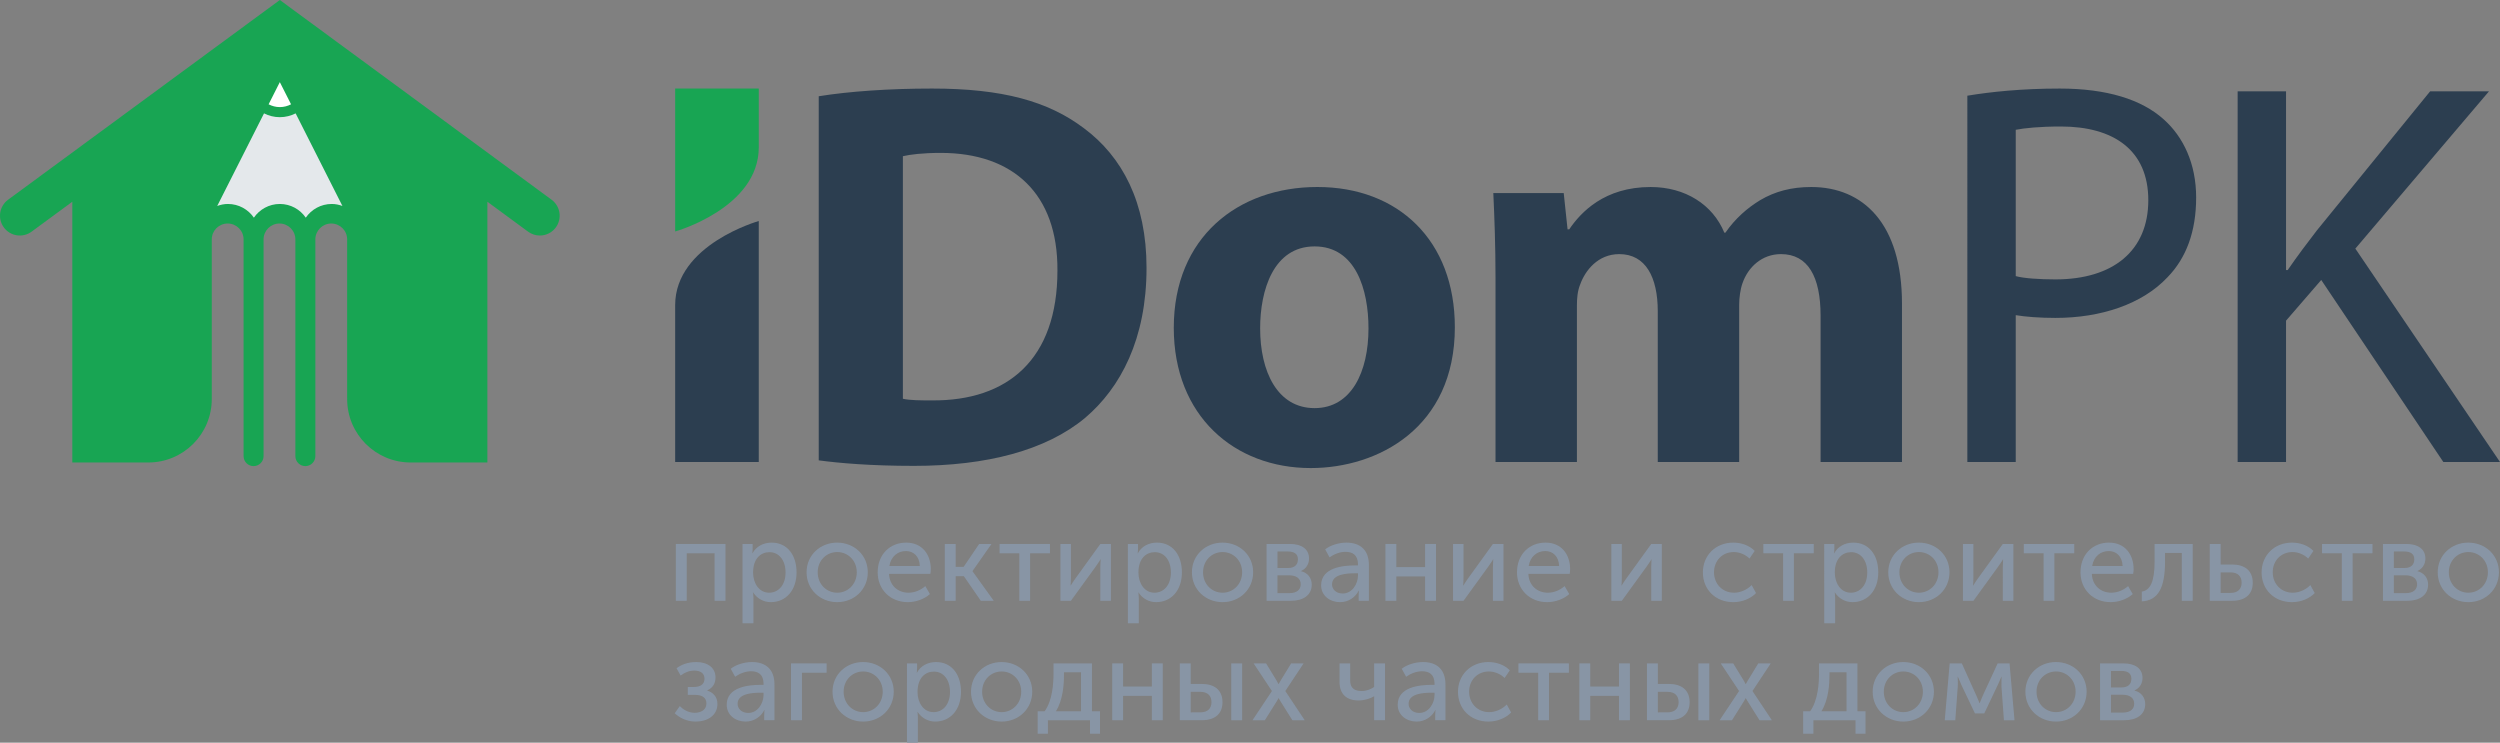 <?xml version="1.0" encoding="utf-8"?>
<!-- Generator: Adobe Illustrator 16.0.0, SVG Export Plug-In . SVG Version: 6.00 Build 0)  -->
<!DOCTYPE svg PUBLIC "-//W3C//DTD SVG 1.1//EN" "http://www.w3.org/Graphics/SVG/1.1/DTD/svg11.dtd">
<svg version="1.1" id="Layer_1" xmlns="http://www.w3.org/2000/svg" xmlns:xlink="http://www.w3.org/1999/xlink" x="0px" y="0px"
	 width="418.697px" height="124.386px" viewBox="0 0 418.697 124.386" enable-background="new 0 0 418.697 124.386"
	 xml:space="preserve">
<rect x="0" y="0" width="418.697" height="124.386" fill="#808080" stroke="none"/>
<g>
	<g>
		<path fill="#8895A5" d="M113.187,91.103h8.315v9.519h-1.824v-7.958h-4.666v7.958h-1.825V91.103z"/>
		<path fill="#8895A5" d="M124.357,91.103h1.693v0.846c0,0.396-0.057,0.715-0.057,0.715h0.038c0.603-1.147,1.807-1.787,3.199-1.787
			c2.577,0,4.175,2.031,4.175,4.985c0,3.029-1.805,4.985-4.308,4.985c-1.204,0-2.296-0.602-2.953-1.618h-0.038
			c0,0,0.076,0.339,0.076,0.828v4.327h-1.826V91.103z M128.816,99.267c1.505,0,2.747-1.223,2.747-3.387
			c0-2.068-1.11-3.404-2.69-3.404c-1.43,0-2.746,1.016-2.746,3.424C126.127,97.593,127.067,99.267,128.816,99.267z"/>
		<path fill="#8895A5" d="M140.2,90.876c2.841,0,5.136,2.088,5.136,4.967c0,2.896-2.295,5.004-5.115,5.004
			c-2.842,0-5.137-2.107-5.137-5.004C135.084,92.964,137.379,90.876,140.2,90.876z M140.221,99.267c1.786,0,3.272-1.43,3.272-3.424
			c0-1.976-1.486-3.387-3.272-3.387c-1.806,0-3.274,1.411-3.274,3.387C136.946,97.837,138.415,99.267,140.221,99.267z"/>
		<path fill="#8895A5" d="M151.772,90.876c2.691,0,4.119,2.014,4.119,4.459c0,0.244-0.037,0.508-0.073,0.771h-6.924
			c0.094,2.051,1.562,3.16,3.274,3.16c1.016,0,2.05-0.434,2.802-1.109l0.771,1.335c-0.922,0.847-2.37,1.354-3.687,1.354
			c-2.992,0-5.061-2.163-5.061-4.985C146.995,92.833,149.063,90.876,151.772,90.876z M154.049,94.789
			c-0.056-1.635-1.071-2.5-2.313-2.5c-1.411,0-2.521,0.921-2.785,2.5H154.049z"/>
		<path fill="#8895A5" d="M158.229,91.103h1.824v3.837h1.336l2.597-3.837h2.068l-3.179,4.533v0.037l3.556,4.948h-2.164l-2.841-4.12
			h-1.373v4.12h-1.824V91.103z"/>
		<path fill="#8895A5" d="M170.717,92.664h-3.311v-1.561h8.445v1.561h-3.329v7.958h-1.806V92.664z"/>
		<path fill="#8895A5" d="M177.603,91.103h1.751v5.682c0,0.508-0.039,1.184-0.058,1.277h0.038c0.074-0.168,0.525-0.826,0.846-1.277
			l4.102-5.682h1.77v9.519h-1.77V94.94c0-0.452,0.057-1.109,0.057-1.261H184.3c-0.056,0.17-0.526,0.809-0.828,1.261l-4.118,5.682
			h-1.751V91.103z"/>
		<path fill="#8895A5" d="M188.896,91.103h1.692v0.846c0,0.396-0.057,0.715-0.057,0.715h0.038c0.603-1.147,1.806-1.787,3.199-1.787
			c2.576,0,4.175,2.031,4.175,4.985c0,3.029-1.806,4.985-4.308,4.985c-1.204,0-2.296-0.602-2.953-1.618h-0.038
			c0,0,0.076,0.339,0.076,0.828v4.327h-1.825V91.103z M193.354,99.267c1.505,0,2.747-1.223,2.747-3.387
			c0-2.068-1.11-3.404-2.689-3.404c-1.431,0-2.748,1.016-2.748,3.424C190.664,97.593,191.605,99.267,193.354,99.267z"/>
		<path fill="#8895A5" d="M204.739,90.876c2.841,0,5.136,2.088,5.136,4.967c0,2.896-2.295,5.004-5.117,5.004
			c-2.841,0-5.136-2.107-5.136-5.004C199.622,92.964,201.917,90.876,204.739,90.876z M204.758,99.267
			c1.787,0,3.273-1.43,3.273-3.424c0-1.976-1.486-3.387-3.273-3.387c-1.805,0-3.273,1.411-3.273,3.387
			C201.484,97.837,202.953,99.267,204.758,99.267z"/>
		<path fill="#8895A5" d="M212.125,91.103h3.933c1.919,0,3.179,0.846,3.179,2.445c0,0.922-0.489,1.712-1.354,2.088v0.019
			c1.185,0.282,1.806,1.204,1.806,2.257c0,1.77-1.431,2.71-3.5,2.71h-4.063V91.103z M215.737,95.128
			c1.091,0,1.637-0.564,1.637-1.449c0-0.865-0.546-1.316-1.693-1.316h-1.73v2.766H215.737z M215.906,99.342
			c1.317,0,1.938-0.603,1.938-1.487c0-0.939-0.696-1.504-1.956-1.504h-1.938v2.991H215.906z"/>
		<path fill="#8895A5" d="M226.943,94.696h0.489v-0.188c0-1.561-0.902-2.088-2.089-2.088c-0.94,0-1.899,0.376-2.671,0.922
			l-0.733-1.336c0.771-0.64,2.22-1.129,3.556-1.129c2.389,0,3.763,1.317,3.763,3.725v6.021h-1.713v-0.96
			c0-0.433,0.056-0.752,0.056-0.752h-0.037c-0.545,1.092-1.711,1.938-3.122,1.938c-1.656,0-3.18-1.035-3.18-2.822
			C221.262,95.035,224.968,94.696,226.943,94.696z M224.873,99.4c1.6,0,2.56-1.619,2.56-3.03v-0.357h-0.47
			c-1.354,0-3.876,0.113-3.876,1.863C223.087,98.626,223.688,99.4,224.873,99.4z"/>
		<path fill="#8895A5" d="M232.031,91.103h1.825v3.875h4.816v-3.875h1.825v9.519h-1.825v-4.083h-4.816v4.083h-1.825V91.103z"/>
		<path fill="#8895A5" d="M243.354,91.103h1.75v5.682c0,0.508-0.037,1.184-0.057,1.277h0.037c0.076-0.168,0.527-0.826,0.848-1.277
			l4.102-5.682h1.768v9.519h-1.768V94.94c0-0.452,0.056-1.109,0.056-1.261h-0.038c-0.057,0.17-0.526,0.809-0.828,1.261l-4.119,5.682
			h-1.75V91.103z"/>
		<path fill="#8895A5" d="M258.845,90.876c2.69,0,4.119,2.014,4.119,4.459c0,0.244-0.037,0.508-0.074,0.771h-6.923
			c0.094,2.051,1.562,3.16,3.273,3.16c1.016,0,2.051-0.434,2.802-1.109l0.772,1.335c-0.922,0.847-2.37,1.354-3.687,1.354
			c-2.992,0-5.062-2.163-5.062-4.985C254.066,92.833,256.136,90.876,258.845,90.876z M261.12,94.789
			c-0.055-1.635-1.071-2.5-2.312-2.5c-1.411,0-2.521,0.921-2.785,2.5H261.12z"/>
		<path fill="#8895A5" d="M269.867,91.103h1.751v5.682c0,0.508-0.039,1.184-0.058,1.277h0.037c0.076-0.168,0.527-0.826,0.847-1.277
			l4.103-5.682h1.769v9.519h-1.769V94.94c0-0.452,0.056-1.109,0.056-1.261h-0.038c-0.056,0.17-0.526,0.809-0.828,1.261l-4.118,5.682
			h-1.751V91.103z"/>
		<path fill="#8895A5" d="M290.297,90.876c1.26,0,2.67,0.433,3.574,1.393l-0.865,1.279c-0.641-0.641-1.637-1.092-2.635-1.092
			c-1.918,0-3.311,1.449-3.311,3.387s1.393,3.424,3.367,3.424c1.053,0,2.201-0.508,2.935-1.279l0.733,1.336
			c-0.864,0.922-2.313,1.523-3.799,1.523c-3.01,0-5.099-2.125-5.099-4.985C285.198,93.041,287.305,90.876,290.297,90.876z"/>
		<path fill="#8895A5" d="M298.635,92.664h-3.312v-1.561h8.446v1.561h-3.33v7.958h-1.805V92.664z"/>
		<path fill="#8895A5" d="M305.521,91.103h1.693v0.846c0,0.396-0.056,0.715-0.056,0.715h0.037c0.602-1.147,1.805-1.787,3.198-1.787
			c2.577,0,4.177,2.031,4.177,4.985c0,3.029-1.807,4.985-4.309,4.985c-1.204,0-2.295-0.602-2.953-1.618h-0.037
			c0,0,0.074,0.339,0.074,0.828v4.327h-1.825V91.103z M309.979,99.267c1.506,0,2.748-1.223,2.748-3.387
			c0-2.068-1.111-3.404-2.691-3.404c-1.43,0-2.746,1.016-2.746,3.424C307.289,97.593,308.23,99.267,309.979,99.267z"/>
		<path fill="#8895A5" d="M321.363,90.876c2.84,0,5.135,2.088,5.135,4.967c0,2.896-2.295,5.004-5.115,5.004
			c-2.842,0-5.137-2.107-5.137-5.004C316.246,92.964,318.541,90.876,321.363,90.876z M321.383,99.267
			c1.786,0,3.271-1.43,3.271-3.424c0-1.976-1.485-3.387-3.271-3.387c-1.807,0-3.275,1.411-3.275,3.387
			C318.107,97.837,319.576,99.267,321.383,99.267z"/>
		<path fill="#8895A5" d="M328.75,91.103h1.75v5.682c0,0.508-0.037,1.184-0.058,1.277h0.038c0.075-0.168,0.526-0.826,0.847-1.277
			l4.102-5.682h1.769v9.519h-1.769V94.94c0-0.452,0.056-1.109,0.056-1.261h-0.037c-0.057,0.17-0.527,0.809-0.828,1.261l-4.119,5.682
			h-1.75V91.103z"/>
		<path fill="#8895A5" d="M342.258,92.664h-3.311v-1.561h8.445v1.561h-3.329v7.958h-1.806V92.664z"/>
		<path fill="#8895A5" d="M353.217,90.876c2.69,0,4.12,2.014,4.12,4.459c0,0.244-0.038,0.508-0.075,0.771h-6.924
			c0.095,2.051,1.562,3.16,3.274,3.16c1.016,0,2.051-0.434,2.802-1.109l0.773,1.335c-0.922,0.847-2.371,1.354-3.688,1.354
			c-2.991,0-5.06-2.163-5.06-4.985C348.439,92.833,350.508,90.876,353.217,90.876z M355.492,94.789
			c-0.056-1.635-1.071-2.5-2.313-2.5c-1.41,0-2.521,0.921-2.784,2.5H355.492z"/>
		<path fill="#8895A5" d="M358.705,99.08c1.392-0.209,2.145-1.6,2.145-5.043v-2.934h6.378v9.519h-1.825v-8.015h-2.804v1.43
			c0,4.309-1.091,6.529-3.894,6.679V99.08z"/>
		<path fill="#8895A5" d="M370.083,91.103h1.825v3.441h1.918c1.976,0,3.463,0.903,3.463,3.066c0,1.789-1.092,3.011-3.5,3.011h-3.706
			V91.103z M373.543,99.304c1.318,0,1.882-0.715,1.882-1.711c0-1.017-0.563-1.731-1.882-1.731h-1.635v3.442H373.543z"/>
		<path fill="#8895A5" d="M383.868,90.876c1.261,0,2.671,0.433,3.575,1.393l-0.866,1.279c-0.64-0.641-1.638-1.092-2.633-1.092
			c-1.92,0-3.312,1.449-3.312,3.387s1.392,3.424,3.367,3.424c1.053,0,2.201-0.508,2.935-1.279l0.733,1.336
			c-0.864,0.922-2.312,1.523-3.8,1.523c-3.011,0-5.097-2.125-5.097-4.985C378.771,93.041,380.877,90.876,383.868,90.876z"/>
		<path fill="#8895A5" d="M392.205,92.664h-3.311v-1.561h8.447v1.561h-3.33v7.958h-1.807V92.664z"/>
		<path fill="#8895A5" d="M399.093,91.103h3.932c1.919,0,3.179,0.846,3.179,2.445c0,0.922-0.488,1.712-1.354,2.088v0.019
			c1.185,0.282,1.807,1.204,1.807,2.257c0,1.77-1.431,2.71-3.501,2.71h-4.062V91.103z M402.704,95.128
			c1.091,0,1.638-0.564,1.638-1.449c0-0.865-0.547-1.316-1.693-1.316h-1.731v2.766H402.704z M402.873,99.342
			c1.317,0,1.939-0.603,1.939-1.487c0-0.939-0.697-1.504-1.957-1.504h-1.938v2.991H402.873z"/>
		<path fill="#8895A5" d="M413.381,90.876c2.841,0,5.136,2.088,5.136,4.967c0,2.896-2.295,5.004-5.116,5.004
			c-2.841,0-5.136-2.107-5.136-5.004C408.265,92.964,410.56,90.876,413.381,90.876z M413.4,99.267c1.786,0,3.272-1.43,3.272-3.424
			c0-1.976-1.486-3.387-3.272-3.387c-1.807,0-3.274,1.411-3.274,3.387C410.126,97.837,411.594,99.267,413.4,99.267z"/>
	</g>
	<g>
		<path fill="#8895A5" d="M113.85,118.253c0.434,0.451,1.337,1.129,2.483,1.129c1.092,0,1.977-0.527,1.977-1.562
			c0-0.922-0.621-1.448-1.956-1.448h-1.167v-1.317h0.996c1.073,0,1.807-0.413,1.807-1.373c0-0.884-0.641-1.373-1.693-1.373
			c-0.827,0-1.58,0.283-2.312,0.828l-0.678-1.223c0.733-0.547,1.807-1.035,3.311-1.035c1.806,0,3.216,0.885,3.216,2.577
			c0,1.186-0.639,1.843-1.391,2.163v0.038c0.959,0.302,1.711,1.017,1.711,2.239c0,1.957-1.693,2.953-3.649,2.953
			c-1.467,0-2.709-0.639-3.499-1.392L113.85,118.253z"/>
		<path fill="#8895A5" d="M127.39,114.697h0.488v-0.187c0-1.562-0.902-2.089-2.089-2.089c-0.939,0-1.898,0.376-2.67,0.922
			l-0.734-1.336c0.771-0.641,2.221-1.129,3.556-1.129c2.389,0,3.763,1.317,3.763,3.725v6.021h-1.712v-0.96
			c0-0.432,0.056-0.752,0.056-0.752h-0.037c-0.546,1.092-1.712,1.938-3.122,1.938c-1.656,0-3.18-1.034-3.18-2.822
			C121.708,115.037,125.414,114.697,127.39,114.697z M125.318,119.402c1.6,0,2.56-1.619,2.56-3.03v-0.357h-0.471
			c-1.354,0-3.874,0.113-3.874,1.863C123.533,118.628,124.135,119.402,125.318,119.402z"/>
		<path fill="#8895A5" d="M132.478,111.105h5.965v1.561h-4.138v7.958h-1.827V111.105z"/>
		<path fill="#8895A5" d="M144.545,110.878c2.842,0,5.137,2.088,5.137,4.967c0,2.896-2.295,5.004-5.117,5.004
			c-2.841,0-5.135-2.107-5.135-5.004C139.43,112.966,141.724,110.878,144.545,110.878z M144.564,119.269
			c1.787,0,3.273-1.43,3.273-3.424c0-1.975-1.486-3.387-3.273-3.387c-1.806,0-3.273,1.412-3.273,3.387
			C141.291,117.839,142.759,119.269,144.564,119.269z"/>
		<path fill="#8895A5" d="M151.897,111.105h1.693v0.846c0,0.396-0.056,0.715-0.056,0.715h0.037c0.602-1.147,1.807-1.787,3.198-1.787
			c2.577,0,4.177,2.031,4.177,4.984c0,3.03-1.807,4.986-4.309,4.986c-1.204,0-2.295-0.602-2.953-1.617h-0.037
			c0,0,0.074,0.338,0.074,0.827v4.327h-1.825V111.105z M156.355,119.269c1.507,0,2.748-1.223,2.748-3.387
			c0-2.069-1.11-3.404-2.69-3.404c-1.431,0-2.747,1.016-2.747,3.424C153.666,117.595,154.607,119.269,156.355,119.269z"/>
		<path fill="#8895A5" d="M167.741,110.878c2.841,0,5.136,2.088,5.136,4.967c0,2.896-2.295,5.004-5.116,5.004
			c-2.841,0-5.136-2.107-5.136-5.004C162.625,112.966,164.92,110.878,167.741,110.878z M167.761,119.269
			c1.786,0,3.272-1.43,3.272-3.424c0-1.975-1.486-3.387-3.272-3.387c-1.807,0-3.274,1.412-3.274,3.387
			C164.486,117.839,165.954,119.269,167.761,119.269z"/>
		<path fill="#8895A5" d="M174.956,119.119c1.336-1.824,1.486-4.797,1.486-6.266v-1.748h6.434v8.014h1.354v3.763h-1.675v-2.258
			h-7.055v2.258h-1.711v-3.763H174.956z M181.052,119.119v-6.527h-2.86v0.507c0,1.431-0.15,4.14-1.354,6.021H181.052z"/>
		<path fill="#8895A5" d="M186.271,111.105h1.825v3.875h4.815v-3.875h1.824v9.519h-1.824v-4.083h-4.815v4.083h-1.825V111.105z"/>
		<path fill="#8895A5" d="M197.592,111.105h1.825v3.442h1.863c1.975,0,3.461,0.902,3.461,3.065c0,1.789-1.091,3.011-3.479,3.011
			h-3.67V111.105z M201.016,119.306c1.317,0,1.882-0.715,1.882-1.711c0-1.017-0.583-1.732-1.9-1.732h-1.58v3.443H201.016z
			 M206.209,111.105h1.824v9.519h-1.824V111.105z"/>
		<path fill="#8895A5" d="M213.02,115.732l-3.066-4.627h2.088l1.769,2.896c0.131,0.244,0.301,0.564,0.301,0.564h0.037
			c0,0,0.189-0.32,0.32-0.564l1.768-2.896h2.089l-3.066,4.627l3.254,4.892h-2.069l-1.993-3.179
			c-0.151-0.227-0.302-0.509-0.302-0.509h-0.037c0,0-0.132,0.282-0.282,0.509l-1.993,3.179h-2.07L213.02,115.732z"/>
		<path fill="#8895A5" d="M224.344,114.208v-3.104h1.786v2.841c0,0.94,0.339,1.786,1.9,1.786c0.939,0,1.712-0.395,2.107-0.678
			v-3.949h1.824v9.519h-1.824v-3.442c0-0.264,0.019-0.564,0.019-0.564h-0.037c-0.603,0.377-1.638,0.696-2.577,0.696
			C225.51,117.313,224.344,116.24,224.344,114.208z"/>
		<path fill="#8895A5" d="M239.766,114.697h0.489v-0.187c0-1.562-0.902-2.089-2.089-2.089c-0.939,0-1.898,0.376-2.67,0.922
			l-0.735-1.336c0.772-0.641,2.222-1.129,3.557-1.129c2.389,0,3.763,1.317,3.763,3.725v6.021h-1.712v-0.96
			c0-0.432,0.056-0.752,0.056-0.752h-0.036c-0.547,1.092-1.713,1.938-3.124,1.938c-1.655,0-3.18-1.034-3.18-2.822
			C234.084,115.037,237.791,114.697,239.766,114.697z M237.696,119.402c1.599,0,2.559-1.619,2.559-3.03v-0.357h-0.47
			c-1.354,0-3.876,0.113-3.876,1.863C235.909,118.628,236.512,119.402,237.696,119.402z"/>
		<path fill="#8895A5" d="M249.282,110.878c1.26,0,2.671,0.433,3.573,1.393l-0.865,1.279c-0.64-0.641-1.637-1.092-2.633-1.092
			c-1.919,0-3.312,1.449-3.312,3.387s1.393,3.424,3.367,3.424c1.054,0,2.202-0.508,2.935-1.279l0.734,1.336
			c-0.865,0.922-2.314,1.523-3.8,1.523c-3.01,0-5.099-2.125-5.099-4.986C244.184,113.042,246.29,110.878,249.282,110.878z"/>
		<path fill="#8895A5" d="M257.619,112.666h-3.31v-1.561h8.446v1.561h-3.33v7.958h-1.807V112.666z"/>
		<path fill="#8895A5" d="M264.507,111.105h1.825v3.875h4.815v-3.875h1.825v9.519h-1.825v-4.083h-4.815v4.083h-1.825V111.105z"/>
		<path fill="#8895A5" d="M275.829,111.105h1.825v3.442h1.861c1.975,0,3.461,0.902,3.461,3.065c0,1.789-1.09,3.011-3.479,3.011
			h-3.668V111.105z M279.252,119.306c1.316,0,1.881-0.715,1.881-1.711c0-1.017-0.582-1.732-1.898-1.732h-1.58v3.443H279.252z
			 M284.445,111.105h1.824v9.519h-1.824V111.105z"/>
		<path fill="#8895A5" d="M291.256,115.732l-3.066-4.627h2.088l1.77,2.896c0.131,0.244,0.299,0.564,0.299,0.564h0.039
			c0,0,0.188-0.32,0.319-0.564l1.767-2.896h2.089l-3.065,4.627l3.254,4.892h-2.07l-1.992-3.179c-0.15-0.227-0.301-0.509-0.301-0.509
			h-0.039c0,0-0.131,0.282-0.281,0.509l-1.994,3.179H288L291.256,115.732z"/>
		<path fill="#8895A5" d="M303.161,119.119c1.336-1.824,1.486-4.797,1.486-6.266v-1.748h6.434v8.014h1.354v3.763h-1.674v-2.258
			h-7.055v2.258h-1.712v-3.763H303.161z M309.256,119.119v-6.527h-2.859v0.507c0,1.431-0.148,4.14-1.354,6.021H309.256z"/>
		<path fill="#8895A5" d="M318.752,110.878c2.842,0,5.137,2.088,5.137,4.967c0,2.896-2.295,5.004-5.117,5.004
			c-2.842,0-5.137-2.107-5.137-5.004C313.635,112.966,315.93,110.878,318.752,110.878z M318.771,119.269
			c1.786,0,3.273-1.43,3.273-3.424c0-1.975-1.487-3.387-3.273-3.387c-1.807,0-3.273,1.412-3.273,3.387
			C315.498,117.839,316.965,119.269,318.771,119.269z"/>
		<path fill="#8895A5" d="M326.531,111.105h2.033l2.426,5.38c0.264,0.564,0.527,1.279,0.527,1.279h0.038
			c0,0,0.282-0.696,0.526-1.279l2.482-5.38h1.995l0.827,9.519h-1.77l-0.413-5.663c-0.018-0.563,0.02-1.637,0.02-1.637h-0.037
			c0,0-0.245,0.659-0.603,1.393l-2.258,4.76h-1.562l-2.257-4.74c-0.301-0.697-0.603-1.412-0.603-1.412h-0.038
			c0,0,0.058,1.073,0.02,1.637l-0.414,5.663h-1.768L326.531,111.105z"/>
		<path fill="#8895A5" d="M344.328,110.878c2.842,0,5.137,2.088,5.137,4.967c0,2.896-2.295,5.004-5.117,5.004
			c-2.842,0-5.137-2.107-5.137-5.004C339.211,112.966,341.506,110.878,344.328,110.878z M344.348,119.269
			c1.786,0,3.273-1.43,3.273-3.424c0-1.975-1.487-3.387-3.273-3.387c-1.807,0-3.273,1.412-3.273,3.387
			C341.074,117.839,342.541,119.269,344.348,119.269z"/>
		<path fill="#8895A5" d="M351.715,111.105h3.932c1.919,0,3.179,0.846,3.179,2.445c0,0.922-0.489,1.711-1.354,2.088v0.019
			c1.185,0.282,1.807,1.204,1.807,2.257c0,1.77-1.431,2.71-3.501,2.71h-4.062V111.105z M355.326,115.13
			c1.092,0,1.637-0.564,1.637-1.449c0-0.865-0.545-1.316-1.691-1.316h-1.732v2.766H355.326z M355.496,119.344
			c1.316,0,1.938-0.603,1.938-1.486c0-0.94-0.697-1.505-1.957-1.505h-1.938v2.991H355.496z"/>
	</g>
	<path fill="#2C3E50" d="M137.119,16.12c5.158-0.829,11.883-1.29,18.977-1.29c11.791,0,19.436,2.119,25.424,6.633
		c6.448,4.79,10.501,12.436,10.501,23.397c0,11.883-4.329,20.082-10.317,25.149c-6.54,5.434-16.488,8.014-28.648,8.014
		c-7.277,0-12.436-0.461-15.936-0.922V16.12z M151.213,66.785c1.197,0.275,3.132,0.275,4.883,0.275
		c12.711,0.093,21.002-6.908,21.002-21.739c0.092-12.896-7.461-19.713-19.529-19.713c-3.131,0-5.158,0.276-6.355,0.553V66.785z"/>
	<path fill="#2C3E50" d="M243.656,54.809c0,16.857-12.896,23.582-24.135,23.582c-12.805,0-22.938-8.751-22.938-23.49
		c0-15.199,10.777-23.582,24.043-23.582C234.168,31.319,243.656,40.255,243.656,54.809z M211.047,54.994
		c0,7.185,2.855,13.357,9.119,13.357c6.172,0,9.027-6.081,9.027-13.357c0-6.448-2.118-13.726-9.027-13.726
		C213.258,41.268,211.047,48.637,211.047,54.994z"/>
	<path fill="#2C3E50" d="M250.467,46.703c0-5.619-0.185-10.409-0.369-14.37h11.791l0.645,6.08h0.277
		c1.934-2.855,5.895-7.093,13.633-7.093c5.803,0,10.409,2.948,12.344,7.646h0.184c1.658-2.395,3.686-4.145,5.805-5.435
		c2.486-1.474,5.25-2.211,8.566-2.211c8.658,0,15.199,6.08,15.199,19.529v26.53h-13.633V52.875c0-6.54-2.119-10.317-6.633-10.317
		c-3.225,0-5.527,2.211-6.448,4.882c-0.368,1.013-0.553,2.487-0.553,3.592v26.346h-13.634V52.138c0-5.711-2.026-9.58-6.447-9.58
		c-3.594,0-5.712,2.764-6.541,5.066c-0.461,1.105-0.553,2.395-0.553,3.5v26.254h-13.633V46.703z"/>
	<path fill="#2C3E50" d="M329.488,16.028c3.869-0.645,9.119-1.198,15.475-1.198c7.923,0,13.727,1.843,17.41,5.159
		c3.316,2.948,5.436,7.461,5.436,13.081c0,5.711-1.658,10.133-4.789,13.357c-4.238,4.514-11.146,6.816-18.793,6.816
		c-2.579,0-4.975-0.184-6.633-0.46v24.596h-8.105V16.028z M337.594,46.242c1.29,0.369,3.961,0.553,6.633,0.553
		c9.672,0,15.568-4.79,15.568-13.265c0-8.383-5.804-12.344-14.646-12.344c-3.594,0-6.172,0.276-7.555,0.553V46.242z"/>
	<path fill="#2C3E50" d="M374.758,15.291h8.105v29.938h0.275c1.658-2.395,3.316-4.606,4.883-6.632l18.977-23.306h9.857
		l-22.385,26.345l24.227,35.742h-9.488l-20.451-30.491l-5.895,6.816v23.675h-8.105V15.291z"/>
	<path fill="#18A553" d="M113.076,38.768V14.83h14.002c0,0,0,5.267,0,9.844C127.078,34.834,113.076,38.768,113.076,38.768z"/>
	<path fill="#2C3E50" d="M127.078,37.017v40.362h-14.002c0,0,0-21.69,0-26.268C113.076,40.95,127.078,37.017,127.078,37.017z"/>
	<g>
		<path fill="#18A553" d="M92.378,33.449L46.866,0L1.354,33.449c-1.478,1.086-1.796,3.165-0.71,4.643
			c1.086,1.476,3.164,1.795,4.644,0.708l6.821-5.014v43.67h12.729c5.87,0,10.629-4.76,10.629-10.629
			c0-0.047-0.006-0.091-0.007-0.137h0.007V40.097c0-1.471,1.192-2.664,2.664-2.664c1.471,0,2.664,1.193,2.664,2.664v36.295
			c0,0.924,0.749,1.673,1.672,1.673c0.924,0,1.674-0.749,1.674-1.673V40.097c0-1.471,1.192-2.664,2.664-2.664
			c1.471,0,2.664,1.193,2.664,2.664v36.295c0,0.924,0.749,1.673,1.672,1.673c0.924,0,1.673-0.749,1.673-1.673V40.097
			c0-1.471,1.193-2.664,2.664-2.664s2.663,1.193,2.663,2.664v26.594h0.008c-0.001,0.046-0.008,0.09-0.008,0.137
			c0,5.869,4.759,10.629,10.631,10.629h12.852v-43.67l6.821,5.014c0.593,0.436,1.282,0.646,1.964,0.646
			c1.021,0,2.028-0.469,2.679-1.354C94.174,36.613,93.855,34.535,92.378,33.449z"/>
		<path fill="#FFFFFF" d="M46.865,13.752l1.881,3.718c-0.569,0.291-1.201,0.467-1.881,0.467c-0.679,0-1.311-0.176-1.879-0.467
			L46.865,13.752z"/>
		<path fill="#E4E8EB" d="M55.558,34.16c-1.803,0-3.396,0.911-4.347,2.295c-0.951-1.384-2.541-2.295-4.346-2.295
			c-1.804,0-3.393,0.911-4.346,2.295c-0.95-1.384-2.542-2.295-4.346-2.295c-0.632,0-1.229,0.129-1.793,0.334l7.839-15.506
			c0.796,0.404,1.694,0.637,2.646,0.637c0.953,0,1.851-0.232,2.647-0.637l7.837,15.506C56.787,34.289,56.189,34.16,55.558,34.16z"/>
	</g>
</g>
</svg>
